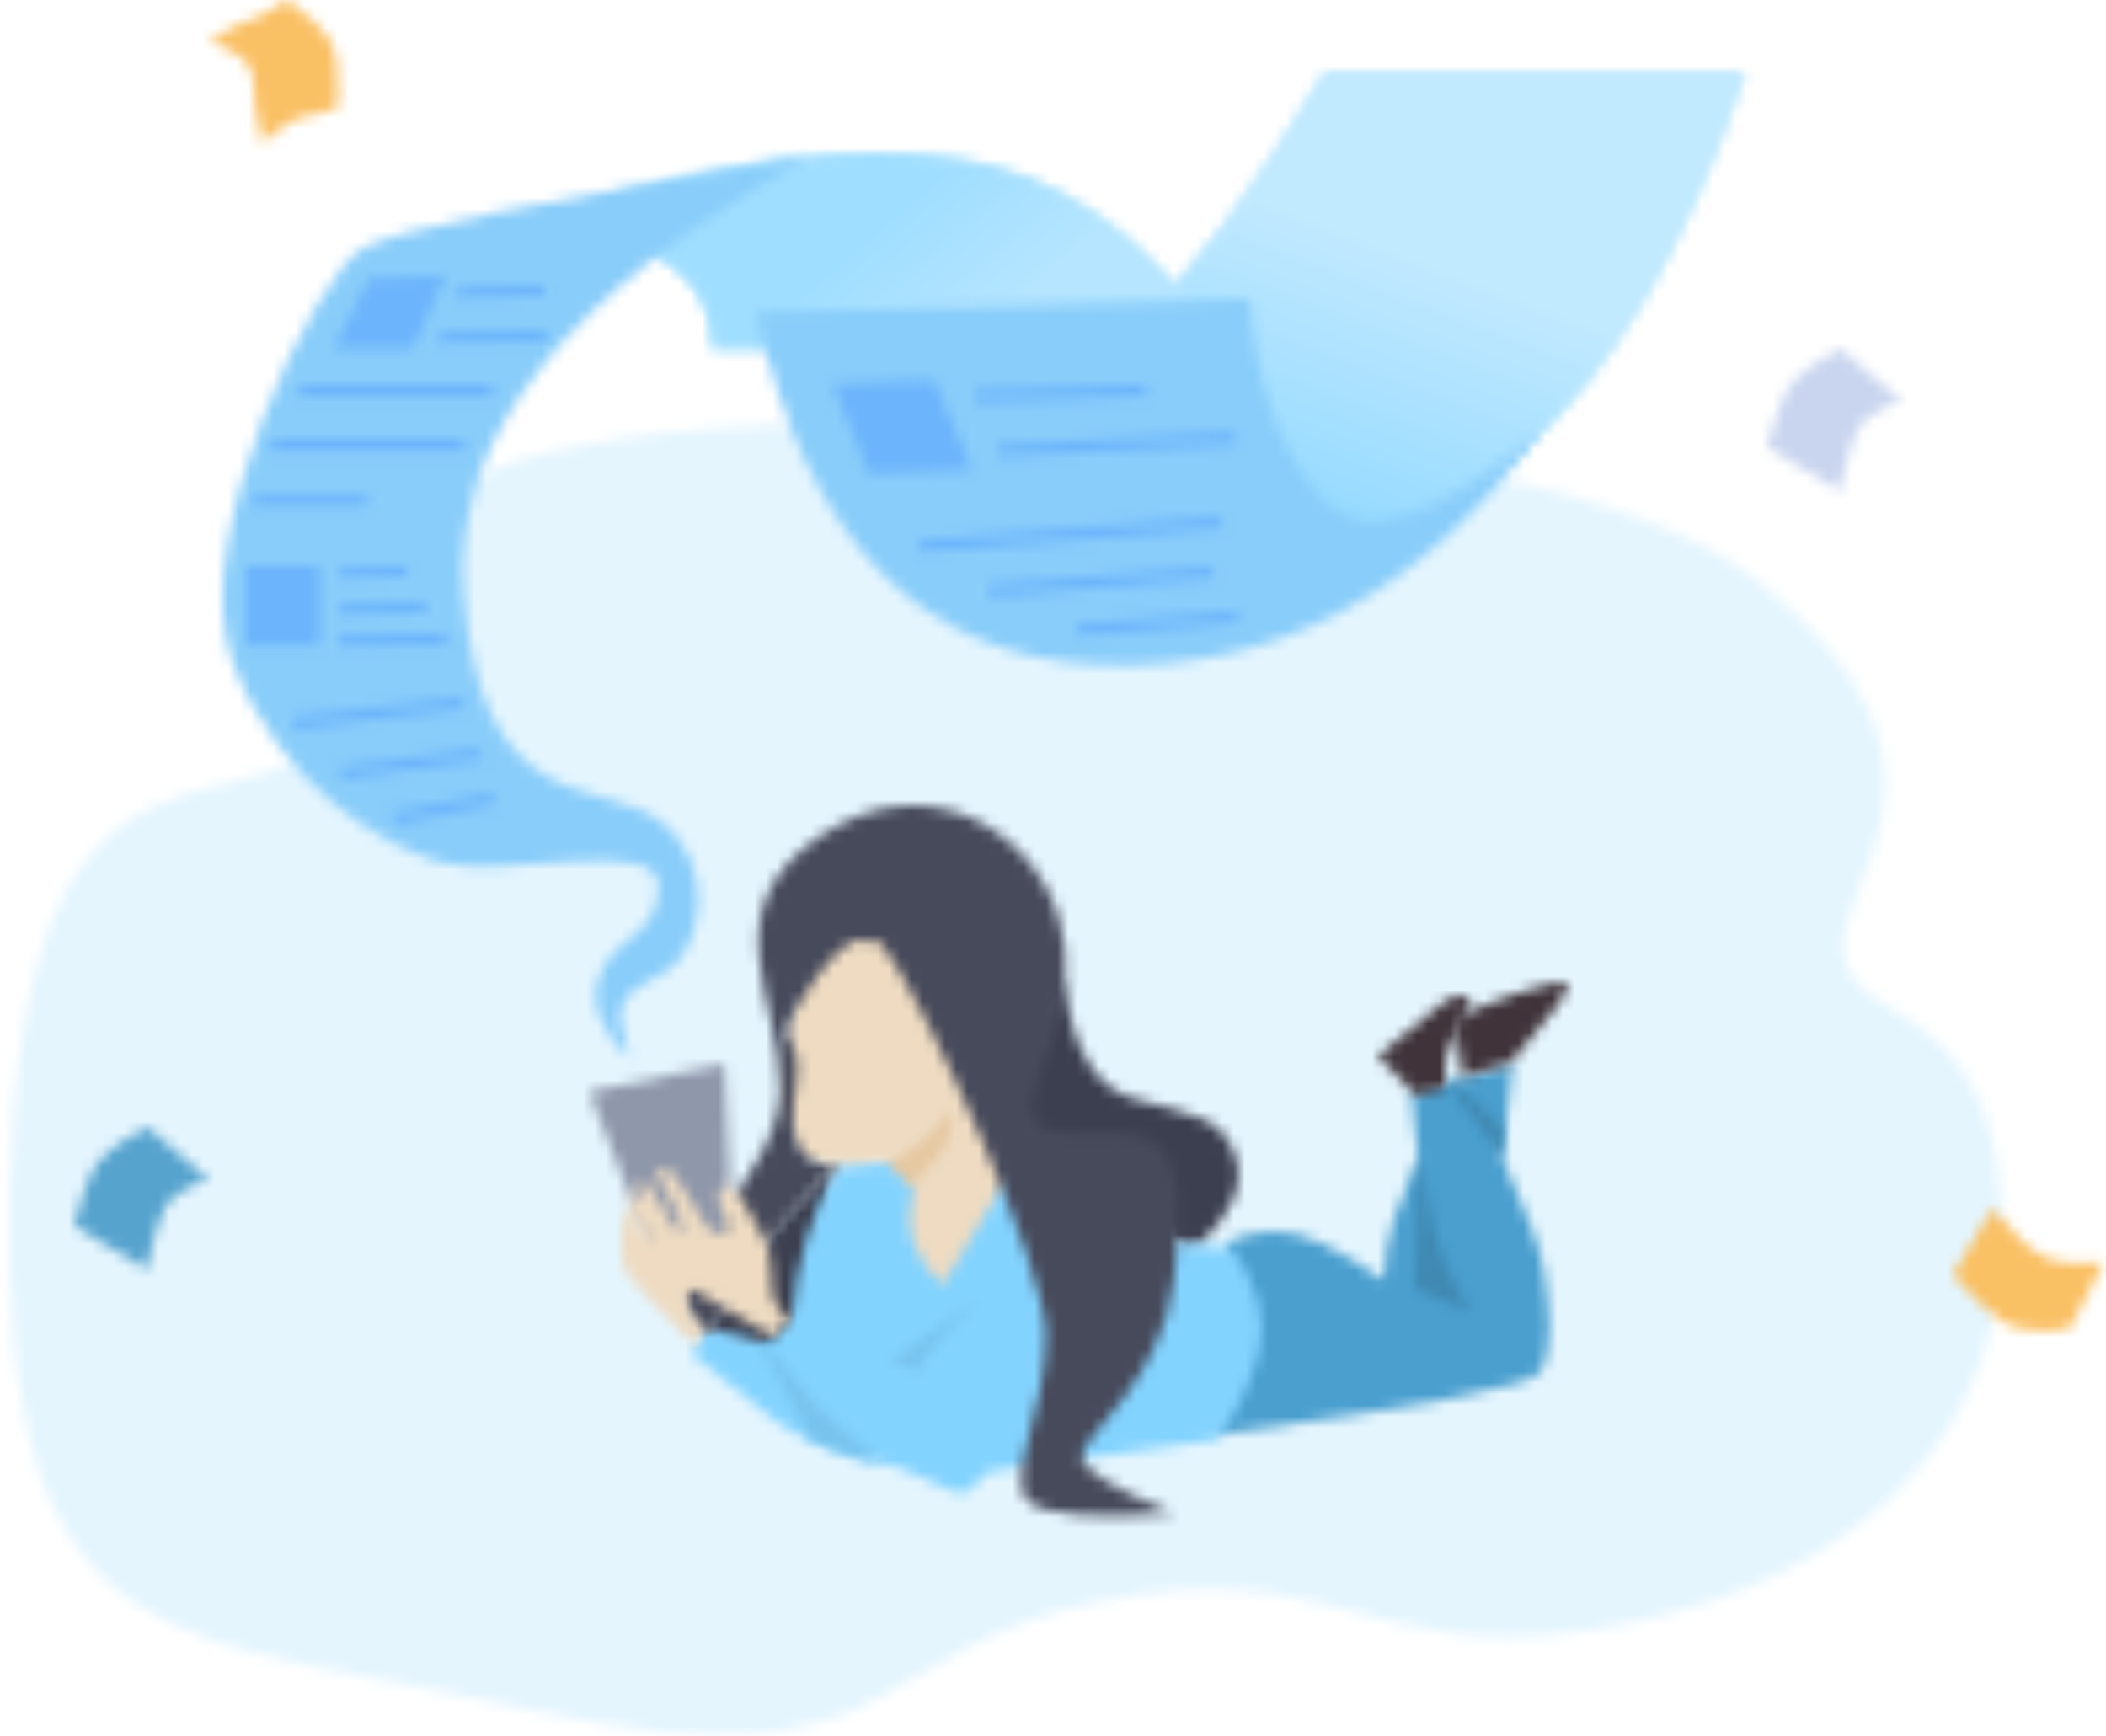 <?xml version="1.0" encoding="UTF-8"?>
<svg width="188px" height="155px" viewBox="0 0 188 155" version="1.1" xmlns="http://www.w3.org/2000/svg" xmlns:xlink="http://www.w3.org/1999/xlink">
    <!-- Generator: Sketch 52.4 (67378) - http://www.bohemiancoding.com/sketch -->
    <title>分组 12</title>
    <desc>Created with Sketch.</desc>
    <defs>
        <path d="M41.245,5.502 C52.281,-3.252 135.317,-2.415 156.057,14.255 C176.797,30.925 162.672,41.056 163.764,47.756 C164.856,54.457 177.89,51.209 177.89,72.657 C177.89,94.105 160.052,105.389 140.456,108.053 C120.86,110.716 118.237,101.26 97.378,105.389 C76.519,109.518 79.402,122.381 47.299,115.217 C15.195,108.053 -0.96,112.162 0.044,68.591 C1.049,25.02 18.944,36.979 29.44,28.046 C39.937,19.114 30.208,14.255 41.245,5.502 Z" id="path-1"></path>
        <path d="M0,28.762 C13.02,28.48 21.821,26.296 26.404,22.212 C30.986,18.129 36.507,10.724 42.965,0 L80.331,0 C75.163,15.576 68.429,26.916 60.129,34.021 C51.83,41.125 42.819,45.273 33.097,46.465 L0,28.762 Z" id="path-3"></path>
        <linearGradient x1="44.444%" y1="36.016%" x2="44.444%" y2="116.016%" id="linearGradient-5">
            <stop stop-color="#C1E9FF" offset="0%"></stop>
            <stop stop-color="#86D5FF" offset="100%"></stop>
        </linearGradient>
        <path d="M0,28.762 C13.02,28.48 21.821,26.296 26.404,22.212 C30.986,18.129 36.507,10.724 42.965,0 L80.331,0 C75.163,15.576 68.429,26.916 60.129,34.021 C51.83,41.125 42.819,45.273 33.097,46.465 L0,28.762 Z" id="path-6"></path>
        <linearGradient x1="59.443%" y1="38.139%" x2="57.917%" y2="45%" id="linearGradient-8">
            <stop stop-color="#C1E9FF" offset="0%"></stop>
            <stop stop-color="#86D5FF" offset="100%"></stop>
        </linearGradient>
        <path d="M0,4.772 C12.996,0.557 24.061,-0.866 33.194,0.504 C42.328,1.874 50.035,7.244 56.315,16.614 L11.464,17.374 C11.464,15.487 10.978,13.765 10.006,12.206 C9.034,10.648 5.699,8.17 0,4.772 Z" id="path-9"></path>
        <linearGradient x1="36.667%" y1="37.422%" x2="36.667%" y2="117.422%" id="linearGradient-11">
            <stop stop-color="#B5E5FF" offset="0%"></stop>
            <stop stop-color="#A0DEFF" offset="100%"></stop>
        </linearGradient>
        <path d="M0,4.772 C12.996,0.557 24.061,-0.866 33.194,0.504 C42.328,1.874 50.035,7.244 56.315,16.614 L11.464,17.374 C11.464,15.487 10.978,13.765 10.006,12.206 C9.034,10.648 5.699,8.17 0,4.772 Z" id="path-12"></path>
        <linearGradient x1="47.508%" y1="40.521%" x2="46.111%" y2="37.777%" id="linearGradient-14">
            <stop stop-color="#B5E5FF" offset="0%"></stop>
            <stop stop-color="#A0DEFF" offset="100%"></stop>
        </linearGradient>
        <path d="M36.337,80.404 C33.66,77.835 32.767,75.349 33.66,72.946 C34.998,69.341 38.888,69.552 38.888,64.971 C38.888,60.39 24.922,64.336 19.596,62.88 C14.27,61.424 5.04,55.925 0.889,45 C-3.261,34.075 8.229,10.568 12.432,8.071 C15.234,6.406 28.481,3.716 52.174,0 C30.771,11.99 20.551,24.831 21.513,38.523 C22.956,59.06 33.565,55.24 38.888,59.06 C44.212,62.88 42.779,70.362 39.813,72.435 C38.117,73.62 35.206,74.209 35.532,77.017 C35.568,77.329 35.836,78.457 36.337,80.404 Z" id="path-15"></path>
        <path d="M0,1.248 L44.076,0 C44.63,7.614 46.74,13.528 50.407,17.741 C54.073,21.954 60.735,19.82 70.393,11.339 C59.587,26.291 46.283,33.403 30.48,32.677 C14.677,31.95 4.517,21.474 0,1.248 Z" id="path-17"></path>
        <polygon id="path-19" points="0 9.097 6.44 0 11.594 10.768 6.013 21.818 2.563 20.713"></polygon>
        <path d="M5.94,0 C6.462,1.634 6.23,3.091 5.244,4.371 C4.259,5.65 3.263,6.752 2.258,7.677 L0,5.399 L5.94,0 Z" id="path-21"></path>
        <path d="M0.557,11.144 C4.044,3.715 7.708,0 11.549,0 C17.312,0 19.731,9.265 16.065,18.155 C12.399,27.044 5.122,26.359 2.029,25.165 C-0.033,24.37 -0.523,19.696 0.557,11.144 Z" id="path-23"></path>
        <path d="M6.389,0 C7.102,6.007 9.193,9.487 12.662,10.437 C17.866,11.864 20.56,11.987 21.722,15.71 C22.496,18.192 21.269,20.901 18.04,23.838 L5.149,18.008 L0,8.654 L6.389,0 Z" id="path-25"></path>
        <path d="M11.594,0 L9.696,12.578 L6.356,18.182 L0,15.336 C1.66,12.596 3.085,10.313 4.274,8.485 C5.464,6.657 7.904,3.828 11.594,0 Z" id="path-27"></path>
        <path d="M0.986,16.143 C1.942,15.397 3.495,15.024 5.643,15.024 C7.792,15.024 10.922,16.467 15.032,19.355 C15.109,17.292 15.41,15.479 15.936,13.916 C16.462,12.354 17.179,10.527 18.086,8.437 L17.487,2.6 L26.545,0 L25.615,8.437 C27.822,13.229 29.078,16.684 29.383,18.803 C29.84,21.981 30.226,25.797 28.925,27.61 C28.058,28.818 18.416,30.659 0,33.131 L0.986,16.143 Z" id="path-29"></path>
        <path d="M17.447,0 L19.872,2.405 C19.393,4.342 19.393,5.93 19.872,7.171 C20.352,8.411 21.204,9.662 22.427,10.923 L28.993,0 L43.373,7.171 L48.278,7.597 C50.627,10.973 51.416,14.11 50.647,17.008 C49.877,19.906 48.635,22.469 46.921,24.698 L26.508,27.564 C25.379,28.851 24.553,29.495 24.03,29.495 C23.246,29.495 18.377,26.764 16.892,26.764 C15.406,26.764 9.774,24.625 7.897,23.288 C6.645,22.396 4.013,20.303 0,17.008 L1.44,14.747 L6.853,16.119 L8.989,13.893 C9.19,11.269 9.622,8.888 10.287,6.75 C10.951,4.612 11.86,2.505 13.014,0.43 L17.447,0 Z" id="path-31"></path>
        <path d="M10.766,10.505 C10.604,10.471 10.461,10.452 10.34,10.452 C9.4,10.452 6.767,9.561 4.52,8.568 L0,0 L0.479,0 C3.353,3.649 5.212,5.822 6.056,6.518 C6.882,7.2 8.453,8.529 10.766,10.505 Z" id="path-33"></path>
        <path d="M16.261,12.089 C14.287,11.081 9.389,18.789 9.389,20.021 C9.389,21.253 10.315,21.238 10.315,23.347 C10.315,25.456 9.389,27.96 10.315,30.117 C10.933,31.555 12.054,32.211 13.679,32.085 L6.206,40.678 C3.611,47.12 1.63,48.601 0.264,45.119 C-1.785,39.897 8.758,33.208 8.758,25.27 C8.758,17.332 2.641,9.381 12.211,2.817 C21.782,-3.747 31.302,2.204 33.631,9.987 C35.961,17.77 31.302,23.915 31.302,26.671 C31.302,29.426 33.403,29.223 38.828,29.223 C44.253,29.223 44.918,33.401 43.915,42.339 C42.912,51.277 35.687,56.323 35.687,58.089 C35.687,59.266 38.429,60.972 43.915,63.208 C36.812,63.714 32.508,63.371 31.005,62.179 C28.75,60.391 32.503,54.041 32.503,47.282 C32.503,41.389 22.066,18.112 17.919,12.476 C17.308,11.646 16.956,12.444 16.261,12.089 Z" id="path-35"></path>
        <path d="M3.404,8.889 L0,5.4 C3.412,2.525 5.419,0.881 6.021,0.467 C6.924,-0.153 8.282,-0.158 8.282,0.467 C8.282,1.093 6.021,4.953 6.021,5.922 C6.021,6.569 6.021,7.347 6.021,8.258 L3.404,8.889 Z" id="path-37"></path>
        <path d="M0.546,8.485 C0,5.564 -0.136,3.84 0.136,3.314 C0.546,2.524 9.45,-0.657 9.903,0.122 C10.206,0.641 8.523,2.987 4.855,7.158 L0.546,8.485 Z" id="path-39"></path>
        <polygon id="path-41" points="0 2.526 12.069 0 12.836 16.461 5.962 17.778"></polygon>
        <path d="M14.907,13.575 L13.459,15.053 C9.884,12.946 7.731,11.686 7.001,11.271 C5.906,10.648 5.85,10.85 5.85,11.893 C5.85,12.589 6.373,13.492 7.421,14.604 L6.387,15.758 C2.477,11.832 0.417,9.609 0.206,9.089 C-0.109,8.309 -0.106,3.855 0.522,3.855 C1.149,3.855 2.088,6.787 2.545,6.459 C3.001,6.131 0.161,3.454 0.522,2.66 C0.882,1.867 1.426,3.064 1.778,2.94 C2.131,2.817 1.044,1.743 1.778,1.237 C2.513,0.731 4.631,6.119 5.323,5.745 C6.015,5.371 3.481,1.311 3.29,0.808 C3.1,0.304 3.29,0 3.918,0 C4.546,0 7.141,4.501 7.421,4.976 C7.701,5.452 8.264,6.161 9.191,5.745 C10.119,5.329 8.691,3.679 8.691,2.94 C8.691,2.202 8.691,1.568 9.45,1.568 C10.208,1.568 12.414,5.606 12.9,6.682 C13.387,7.757 13.459,10.47 13.459,11.271 C13.459,11.804 13.942,12.572 14.907,13.575 Z" id="path-43"></path>
        <path d="M0,5.594 L7.867,0 C6.606,1.461 5.528,2.594 4.631,3.401 C3.735,4.208 3.025,5.229 2.501,6.465 L0,5.594 Z" id="path-45"></path>
        <path d="M4.969,14.141 L0,12.057 L0.398,0 C1.103,3.544 1.613,6.009 1.928,7.393 C2.243,8.777 3.257,11.026 4.969,14.141 Z" id="path-47"></path>
        <polygon id="path-49" points="0.686 0 4.969 4.101 4.969 6.869 0 0.172"></polygon>
        <polygon id="path-51" points="3.095 0.266 9.938 0 7.022 6.465 0 6.465"></polygon>
        <polygon id="path-53" points="0 0 6.551 0 6.551 7.125 0 7.125"></polygon>
        <polygon id="path-55" points="0.196 0.739 9.279 0.394 12.651 8.423 3.481 8.764"></polygon>
        <polygon id="path-57" points="0.16 0.233 6.147 0 6.039 0.938 0 1.191"></polygon>
        <polygon id="path-59" points="0.154 0.211 7.798 0 7.696 0.982 0 1.214"></polygon>
        <polygon id="path-61" points="0.5 0.211 8.144 0 7.696 0.982 0 1.214"></polygon>
        <polygon id="path-63" points="0.129 0.139 9.665 0 9.588 1.021 0 1.181"></polygon>
        <polygon id="path-65" points="0.531 0.139 10.067 0 9.588 1.021 0 1.181"></polygon>
        <polygon id="path-67" points="0.531 0 17.681 0.02 17.201 1.041 0 1.041"></polygon>
        <polygon id="path-69" points="0.531 0 17.681 0.02 17.201 1.041 0 1.041"></polygon>
        <polygon id="path-71" points="0.531 0.171 10.625 0.191 10.146 1.212 0 1.212"></polygon>
        <polygon id="path-73" points="0 1.83 15.118 0.039 15.407 1.046 0.245 2.863"></polygon>
        <polygon id="path-75" points="0 0.524 15.221 0.026 15.418 1.053 0.152 1.574"></polygon>
        <polygon id="path-77" points="0.041 2.179 26.948 0.102 27.145 1.13 0.194 3.228"></polygon>
        <polygon id="path-79" points="0.003 1.713 19.951 0.096 20.148 1.124 0.156 2.763"></polygon>
        <polygon id="path-81" points="0.025 1.178 14.308 0.005 14.505 1.033 0.177 2.228"></polygon>
        <polygon id="path-83" points="0.001 1.355 21.197 0.231 21.413 1.255 0.171 2.402"></polygon>
        <polygon id="path-85" points="0.402 1.856 12.846 0.17 13.264 1.16 0.786 2.871"></polygon>
        <polygon id="path-87" points="0.412 1.908 9.241 0.121 10.082 1.023 1.208 2.839"></polygon>
        <path d="M0,3.762 C1.612,2.661 2.783,2.023 3.513,1.85 C4.243,1.677 5.398,1.06 6.979,0 C8.892,1.333 10.162,2.514 10.79,3.543 C11.418,4.571 11.675,6.576 11.563,9.557 C10.64,9.942 9.672,10.218 8.659,10.387 C7.645,10.556 6.345,11.344 4.759,12.752 C4.231,10.541 3.967,8.685 3.967,7.183 C3.967,5.682 2.645,4.541 0,3.762 Z" id="path-89"></path>
        <path d="M11.962,4.658 C10.641,5.098 9.563,5.671 8.73,6.376 C7.897,7.081 7.153,9.206 6.498,12.752 L0,8.841 C0.475,6.867 1.003,5.263 1.585,4.028 C2.167,2.794 3.805,1.451 6.498,0 L11.962,4.658 Z" id="path-91"></path>
        <path d="M3.518,0 C5.557,2.481 7.168,3.951 8.351,4.411 C9.534,4.871 11.236,5.024 13.458,4.87 L10.407,10.762 C7.703,11.114 5.736,10.914 4.505,10.161 C3.274,9.408 1.773,8.001 0,5.942 L3.518,0 Z" id="path-93"></path>
        <path d="M11.962,4.658 C10.641,5.098 9.563,5.671 8.73,6.376 C7.897,7.081 7.153,9.206 6.498,12.752 L0,8.841 C0.475,6.867 1.003,5.263 1.585,4.028 C2.167,2.794 3.805,1.451 6.498,0 L11.962,4.658 Z" id="path-95"></path>
    </defs>
    <g id="聊天" stroke="none" stroke-width="1" fill="none" fill-rule="evenodd">
        <g id="空页面" transform="translate(-438, -2884)">
            <g id="分组-12" transform="translate(426, 2884)">
                <g id="分组" transform="translate(12.836, 37.576)">
                    <mask id="mask-2" fill="white">
                        <use xlink:href="#path-1"></use>
                    </mask>
                    <g id="Clip-3"></g>
                    <polygon id="Fill-2" fill="#E4F5FE" mask="url(#mask-2)" points="-2.07 -2.02 179.96 -2.02 179.96 119.367 -2.07 119.367"></polygon>
                </g>
                <g id="分组" transform="translate(87.371, 6.465)">
                    <g>
                        <mask id="mask-4" fill="white">
                            <use xlink:href="#path-3"></use>
                        </mask>
                        <g id="Clip-5"></g>
                        <polygon id="Fill-4" fill="url(#linearGradient-5)" mask="url(#mask-4)" points="-132.505 330.909 165.631 330.909 165.631 -186.263 -132.505 -186.263"></polygon>
                    </g>
                    <g>
                        <mask id="mask-7" fill="white">
                            <use xlink:href="#path-6"></use>
                        </mask>
                        <g id="Clip-7"></g>
                        <polygon id="Fill-6" fill="url(#linearGradient-8)" mask="url(#mask-7)" points="-132.505 330.909 165.631 330.909 165.631 -186.263 -132.505 -186.263"></polygon>
                    </g>
                </g>
                <g id="分组" transform="translate(64.182, 13.737)">
                    <g>
                        <mask id="mask-10" fill="white">
                            <use xlink:href="#path-9"></use>
                        </mask>
                        <g id="Clip-9"></g>
                        <polygon id="Fill-8" fill="url(#linearGradient-11)" mask="url(#mask-10)" points="-109.317 323.636 188.82 323.636 188.82 -193.535 -109.317 -193.535"></polygon>
                    </g>
                    <g>
                        <mask id="mask-13" fill="white">
                            <use xlink:href="#path-12"></use>
                        </mask>
                        <g id="Clip-11"></g>
                        <polygon id="Fill-10" fill="url(#linearGradient-14)" mask="url(#mask-13)" points="-109.317 323.636 188.82 323.636 188.82 -193.535 -109.317 -193.535"></polygon>
                    </g>
                </g>
                <g id="分组" transform="translate(31.884, 14.141)">
                    <mask id="mask-16" fill="white">
                        <use xlink:href="#path-15"></use>
                    </mask>
                    <g id="Clip-13"></g>
                    <polygon id="Fill-12" fill="#89CDFA" mask="url(#mask-16)" points="-2.07 -2.02 54.244 -2.02 54.244 82.424 -2.07 82.424"></polygon>
                </g>
                <g id="分组" transform="translate(79.503, 26.667)">
                    <mask id="mask-18" fill="white">
                        <use xlink:href="#path-17"></use>
                    </mask>
                    <g id="Clip-15"></g>
                    <polygon id="Fill-14" fill="#89CDFA" mask="url(#mask-18)" points="-2.07 -2.02 72.464 -2.02 72.464 34.747 -2.07 34.747"></polygon>
                </g>
                <g id="分组" transform="translate(91.097, 94.545)">
                    <mask id="mask-20" fill="white">
                        <use xlink:href="#path-19"></use>
                    </mask>
                    <g id="Clip-17"></g>
                    <polygon id="Fill-16" fill="#EEDBC2" mask="url(#mask-20)" points="-2.07 -2.02 13.665 -2.02 13.665 23.838 -2.07 23.838"></polygon>
                </g>
                <g id="分组" transform="translate(90.683, 98.586)">
                    <mask id="mask-22" fill="white">
                        <use xlink:href="#path-21"></use>
                    </mask>
                    <g id="Clip-19"></g>
                    <polygon id="Fill-18" fill="#E6C8A1" mask="url(#mask-22)" points="-2.07 -2.02 8.282 -2.02 8.282 9.697 -2.07 9.697"></polygon>
                </g>
                <g id="分组" transform="translate(81.988, 78.384)">
                    <mask id="mask-24" fill="white">
                        <use xlink:href="#path-23"></use>
                    </mask>
                    <g id="Clip-21"></g>
                    <polygon id="Fill-20" fill="#EEDBC2" mask="url(#mask-24)" points="-2.07 -2.02 19.876 -2.02 19.876 27.879 -2.07 27.879"></polygon>
                </g>
                <g id="分组" transform="translate(100.621, 87.677)">
                    <mask id="mask-26" fill="white">
                        <use xlink:href="#path-25"></use>
                    </mask>
                    <g id="Clip-23"></g>
                    <polygon id="Fill-22" fill="#3C3F50" mask="url(#mask-26)" points="-2.07 -2.02 24.017 -2.02 24.017 25.859 -2.07 25.859"></polygon>
                </g>
                <g id="分组" transform="translate(74.948, 103.838)">
                    <mask id="mask-28" fill="white">
                        <use xlink:href="#path-27"></use>
                    </mask>
                    <g id="Clip-25"></g>
                    <polygon id="Fill-24" fill="#3C3F50" mask="url(#mask-28)" points="-2.07 -2.02 13.665 -2.02 13.665 20.202 -2.07 20.202"></polygon>
                </g>
                <g id="分组" transform="translate(120.497, 94.949)">
                    <mask id="mask-30" fill="white">
                        <use xlink:href="#path-29"></use>
                    </mask>
                    <g id="Clip-27"></g>
                    <polygon id="Fill-26" fill="#4A9FCF" mask="url(#mask-30)" points="-2.07 -2.02 31.884 -2.02 31.884 35.152 -2.07 35.152"></polygon>
                </g>
                <g id="分组" transform="translate(73.706, 103.838)">
                    <mask id="mask-32" fill="white">
                        <use xlink:href="#path-31"></use>
                    </mask>
                    <g id="Clip-29"></g>
                    <polygon id="Fill-28" fill="#83D3FF" mask="url(#mask-32)" points="-2.07 -2.02 53.002 -2.02 53.002 31.515 -2.07 31.515"></polygon>
                </g>
                <g id="分组" transform="translate(79.917, 120)">
                    <mask id="mask-34" fill="white">
                        <use xlink:href="#path-33"></use>
                    </mask>
                    <g id="Clip-31"></g>
                    <polygon id="Fill-30" fill="#77C3ED" mask="url(#mask-34)" points="-2.07 -2.02 12.836 -2.02 12.836 12.525 -2.07 12.525"></polygon>
                </g>
                <g id="分组" transform="translate(72.878, 71.919)">
                    <mask id="mask-36" fill="white">
                        <use xlink:href="#path-35"></use>
                    </mask>
                    <g id="Clip-33"></g>
                    <polygon id="Fill-32" fill="#474A5B" mask="url(#mask-36)" points="-2.07 -2.02 46.377 -2.02 46.377 65.455 -2.07 65.455"></polygon>
                </g>
                <g id="分组" transform="translate(134.99, 88.889)">
                    <mask id="mask-38" fill="white">
                        <use xlink:href="#path-37"></use>
                    </mask>
                    <g id="Clip-35"></g>
                    <polygon id="Fill-34" fill="#40333A" mask="url(#mask-38)" points="-2.07 -2.02 10.352 -2.02 10.352 10.909 -2.07 10.909"></polygon>
                </g>
                <g id="分组" transform="translate(142.029, 87.677)">
                    <mask id="mask-40" fill="white">
                        <use xlink:href="#path-39"></use>
                    </mask>
                    <g id="Clip-37"></g>
                    <polygon id="Fill-36" fill="#40333A" mask="url(#mask-40)" points="-2.07 -2.02 12.008 -2.02 12.008 10.505 -2.07 10.505"></polygon>
                </g>
                <g id="分组" transform="translate(64.596, 94.949)">
                    <mask id="mask-42" fill="white">
                        <use xlink:href="#path-41"></use>
                    </mask>
                    <g id="Clip-39"></g>
                    <polygon id="Fill-38" fill="#8F97AA" mask="url(#mask-42)" points="-2.07 -2.02 14.907 -2.02 14.907 19.798 -2.07 19.798"></polygon>
                </g>
                <g id="分组" transform="translate(67.495, 104.242)">
                    <mask id="mask-44" fill="white">
                        <use xlink:href="#path-43"></use>
                    </mask>
                    <g id="Clip-41"></g>
                    <polygon id="Fill-40" fill="#EEDBC2" mask="url(#mask-44)" points="-2.07 -2.02 16.977 -2.02 16.977 17.778 -2.07 17.778"></polygon>
                </g>
                <g id="分组" transform="translate(91.511, 115.96)">
                    <mask id="mask-46" fill="white">
                        <use xlink:href="#path-45"></use>
                    </mask>
                    <g id="Clip-45"></g>
                    <polygon id="Fill-44" fill="#77C3ED" mask="url(#mask-46)" points="-2.07 -2.02 9.938 -2.02 9.938 8.485 -2.07 8.485"></polygon>
                </g>
                <g id="分组" transform="translate(138.302, 103.03)">
                    <mask id="mask-48" fill="white">
                        <use xlink:href="#path-47"></use>
                    </mask>
                    <g id="Clip-47"></g>
                    <polygon id="Fill-46" fill="#3F89B3" mask="url(#mask-48)" points="-2.07 -2.02 7.039 -2.02 7.039 16.162 -2.07 16.162"></polygon>
                </g>
                <g id="分组" transform="translate(141.201, 96.566)">
                    <mask id="mask-50" fill="white">
                        <use xlink:href="#path-49"></use>
                    </mask>
                    <g id="Clip-49"></g>
                    <polygon id="Fill-48" fill="#3F89B3" mask="url(#mask-50)" points="-2.07 -2.02 7.039 -2.02 7.039 8.889 -2.07 8.889"></polygon>
                </g>
                <g id="分组" transform="translate(41.822, 24.646)">
                    <mask id="mask-52" fill="white">
                        <use xlink:href="#path-51"></use>
                    </mask>
                    <g id="Clip-51"></g>
                    <polygon id="Fill-50" fill="#6CB4FC" mask="url(#mask-52)" points="-2.07 -2.02 12.008 -2.02 12.008 8.485 -2.07 8.485"></polygon>
                </g>
                <g id="分组" transform="translate(33.954, 50.505)">
                    <mask id="mask-54" fill="white">
                        <use xlink:href="#path-53"></use>
                    </mask>
                    <g id="Clip-53"></g>
                    <polygon id="Fill-52" fill="#6CB4FC" mask="url(#mask-54)" points="-2.07 -2.02 8.622 -2.02 8.622 9.146 -2.07 9.146"></polygon>
                </g>
                <g id="分组" transform="translate(86.128, 33.535)">
                    <mask id="mask-56" fill="white">
                        <use xlink:href="#path-55"></use>
                    </mask>
                    <g id="Clip-55"></g>
                    <polygon id="Fill-54" fill="#6CB4FC" mask="url(#mask-56)" points="-1.875 -1.626 14.721 -1.626 14.721 10.785 -1.875 10.785"></polygon>
                </g>
                <g id="分组" transform="translate(42.236, 50.505)">
                    <mask id="mask-58" fill="white">
                        <use xlink:href="#path-57"></use>
                    </mask>
                    <g id="Clip-57"></g>
                    <polygon id="Fill-56" fill="#6CB4FC" mask="url(#mask-58)" points="-2.07 -2.02 8.218 -2.02 8.218 3.211 -2.07 3.211"></polygon>
                </g>
                <g id="分组" transform="translate(42.236, 53.737)">
                    <mask id="mask-60" fill="white">
                        <use xlink:href="#path-59"></use>
                    </mask>
                    <g id="Clip-59"></g>
                    <polygon id="Fill-58" fill="#6CB4FC" mask="url(#mask-60)" points="-2.07 -2.02 9.869 -2.02 9.869 3.234 -2.07 3.234"></polygon>
                </g>
                <g id="分组" transform="translate(52.588, 25.455)">
                    <mask id="mask-62" fill="white">
                        <use xlink:href="#path-61"></use>
                    </mask>
                    <g id="Clip-61"></g>
                    <polygon id="Fill-60" fill="#6CB4FC" mask="url(#mask-62)" points="-2.07 -2.02 10.214 -2.02 10.214 3.234 -2.07 3.234"></polygon>
                </g>
                <g id="分组" transform="translate(42.236, 56.566)">
                    <mask id="mask-64" fill="white">
                        <use xlink:href="#path-63"></use>
                    </mask>
                    <g id="Clip-63"></g>
                    <polygon id="Fill-62" fill="#6CB4FC" mask="url(#mask-64)" points="-2.07 -2.02 11.736 -2.02 11.736 3.201 -2.07 3.201"></polygon>
                </g>
                <g id="分组" transform="translate(50.932, 29.495)">
                    <mask id="mask-66" fill="white">
                        <use xlink:href="#path-65"></use>
                    </mask>
                    <g id="Clip-65"></g>
                    <polygon id="Fill-64" fill="#6CB4FC" mask="url(#mask-66)" points="-2.07 -2.02 12.138 -2.02 12.138 3.201 -2.07 3.201"></polygon>
                </g>
                <g id="分组" transform="translate(38.509, 34.343)">
                    <mask id="mask-68" fill="white">
                        <use xlink:href="#path-67"></use>
                    </mask>
                    <g id="Clip-67"></g>
                    <polygon id="Fill-66" fill="#6CB4FC" mask="url(#mask-68)" points="-2.07 -2.02 19.751 -2.02 19.751 3.062 -2.07 3.062"></polygon>
                </g>
                <g id="分组" transform="translate(36.025, 39.192)">
                    <mask id="mask-70" fill="white">
                        <use xlink:href="#path-69"></use>
                    </mask>
                    <g id="Clip-69"></g>
                    <polygon id="Fill-68" fill="#6CB4FC" mask="url(#mask-70)" points="-2.07 -2.02 19.751 -2.02 19.751 3.062 -2.07 3.062"></polygon>
                </g>
                <g id="分组" transform="translate(34.369, 44.04)">
                    <mask id="mask-72" fill="white">
                        <use xlink:href="#path-71"></use>
                    </mask>
                    <g id="Clip-71"></g>
                    <polygon id="Fill-70" fill="#6CB4FC" mask="url(#mask-72)" points="-2.07 -1.85 12.695 -1.85 12.695 3.232 -2.07 3.232"></polygon>
                </g>
                <g id="分组" transform="translate(38.095, 62.222)">
                    <mask id="mask-74" fill="white">
                        <use xlink:href="#path-73"></use>
                    </mask>
                    <g id="Clip-73"></g>
                    <polygon id="Fill-72" fill="#6CB4FC" mask="url(#mask-74)" points="-2.307 0.071 17.078 -2.251 17.714 2.805 -1.671 5.128"></polygon>
                </g>
                <g id="分组" transform="translate(98.965, 34.343)">
                    <mask id="mask-76" fill="white">
                        <use xlink:href="#path-75"></use>
                    </mask>
                    <g id="Clip-75"></g>
                    <polygon id="Fill-74" fill="#6CB4FC" mask="url(#mask-76)" points="-2.141 -1.424 17.378 -2.089 17.56 3.002 -1.959 3.667"></polygon>
                </g>
                <g id="分组" transform="translate(93.996, 46.061)">
                    <mask id="mask-78" fill="white">
                        <use xlink:href="#path-77"></use>
                    </mask>
                    <g id="Clip-77"></g>
                    <polygon id="Fill-76" fill="#6CB4FC" mask="url(#mask-78)" points="-2.141 -0.928 29.105 -1.993 29.329 4.257 -1.918 5.322"></polygon>
                </g>
                <g id="分组" transform="translate(100.207, 50.505)">
                    <mask id="mask-80" fill="white">
                        <use xlink:href="#path-79"></use>
                    </mask>
                    <g id="Clip-79"></g>
                    <polygon id="Fill-78" fill="#6CB4FC" mask="url(#mask-80)" points="-2.171 -1.171 22.108 -1.999 22.324 4.029 -1.956 4.856"></polygon>
                </g>
                <g id="分组" transform="translate(108.075, 54.545)">
                    <mask id="mask-82" fill="white">
                        <use xlink:href="#path-81"></use>
                    </mask>
                    <g id="Clip-81"></g>
                    <polygon id="Fill-80" fill="#6CB4FC" mask="url(#mask-82)" points="-2.141 -1.455 16.465 -2.089 16.672 3.687 -1.935 4.321"></polygon>
                </g>
                <g id="分组" transform="translate(101.035, 38.384)">
                    <mask id="mask-84" fill="white">
                        <use xlink:href="#path-83"></use>
                    </mask>
                    <g id="Clip-83"></g>
                    <polygon id="Fill-82" fill="#6CB4FC" mask="url(#mask-84)" points="-2.178 -0.597 23.317 -1.901 23.592 3.227 -1.902 4.531"></polygon>
                </g>
                <g id="分组" transform="translate(41.822, 66.667)">
                    <mask id="mask-86" fill="white">
                        <use xlink:href="#path-85"></use>
                    </mask>
                    <g id="Clip-85"></g>
                    <polygon id="Fill-84" fill="#6CB4FC" mask="url(#mask-86)" points="-1.936 0.136 14.876 -2.169 15.603 2.879 -1.209 5.184"></polygon>
                </g>
                <g id="分组" transform="translate(46.377, 70.707)">
                    <mask id="mask-88" fill="white">
                        <use xlink:href="#path-87"></use>
                    </mask>
                    <g id="Clip-87"></g>
                    <polygon id="Fill-86" fill="#6CB4FC" mask="url(#mask-88)" points="-2.037 0.202 11.516 -2.369 12.535 2.749 -1.017 5.32"></polygon>
                </g>
                <g id="分组" transform="translate(30.642, 0)">
                    <mask id="mask-90" fill="white">
                        <use xlink:href="#path-89"></use>
                    </mask>
                    <g id="Clip-89"></g>
                    <polygon id="Fill-88" fill="#FAC064" mask="url(#mask-90)" points="-2.07 -2.02 13.659 -2.02 13.659 14.772 -2.07 14.772"></polygon>
                </g>
                <g id="分组" transform="translate(18.634, 100.606)">
                    <mask id="mask-92" fill="white">
                        <use xlink:href="#path-91"></use>
                    </mask>
                    <g id="Clip-91"></g>
                    <polygon id="Fill-90" fill="#56A3CE" mask="url(#mask-92)" points="-2.07 -2.02 14.033 -2.02 14.033 14.772 -2.07 14.772"></polygon>
                </g>
                <g id="分组" transform="translate(186.335, 107.879)">
                    <mask id="mask-94" fill="white">
                        <use xlink:href="#path-93"></use>
                    </mask>
                    <g id="Clip-93"></g>
                    <polygon id="Fill-92" fill="#FAC064" mask="url(#mask-94)" points="-2.07 -2.02 15.528 -2.02 15.528 12.95 -2.07 12.95"></polygon>
                </g>
                <g id="分组" transform="translate(169.772, 31.111)">
                    <mask id="mask-96" fill="white">
                        <use xlink:href="#path-95"></use>
                    </mask>
                    <g id="Clip-95"></g>
                    <polygon id="Fill-94" fill="#C9D5EF" mask="url(#mask-96)" points="-2.07 -2.02 14.033 -2.02 14.033 14.772 -2.07 14.772"></polygon>
                </g>
            </g>
        </g>
    </g>
</svg>